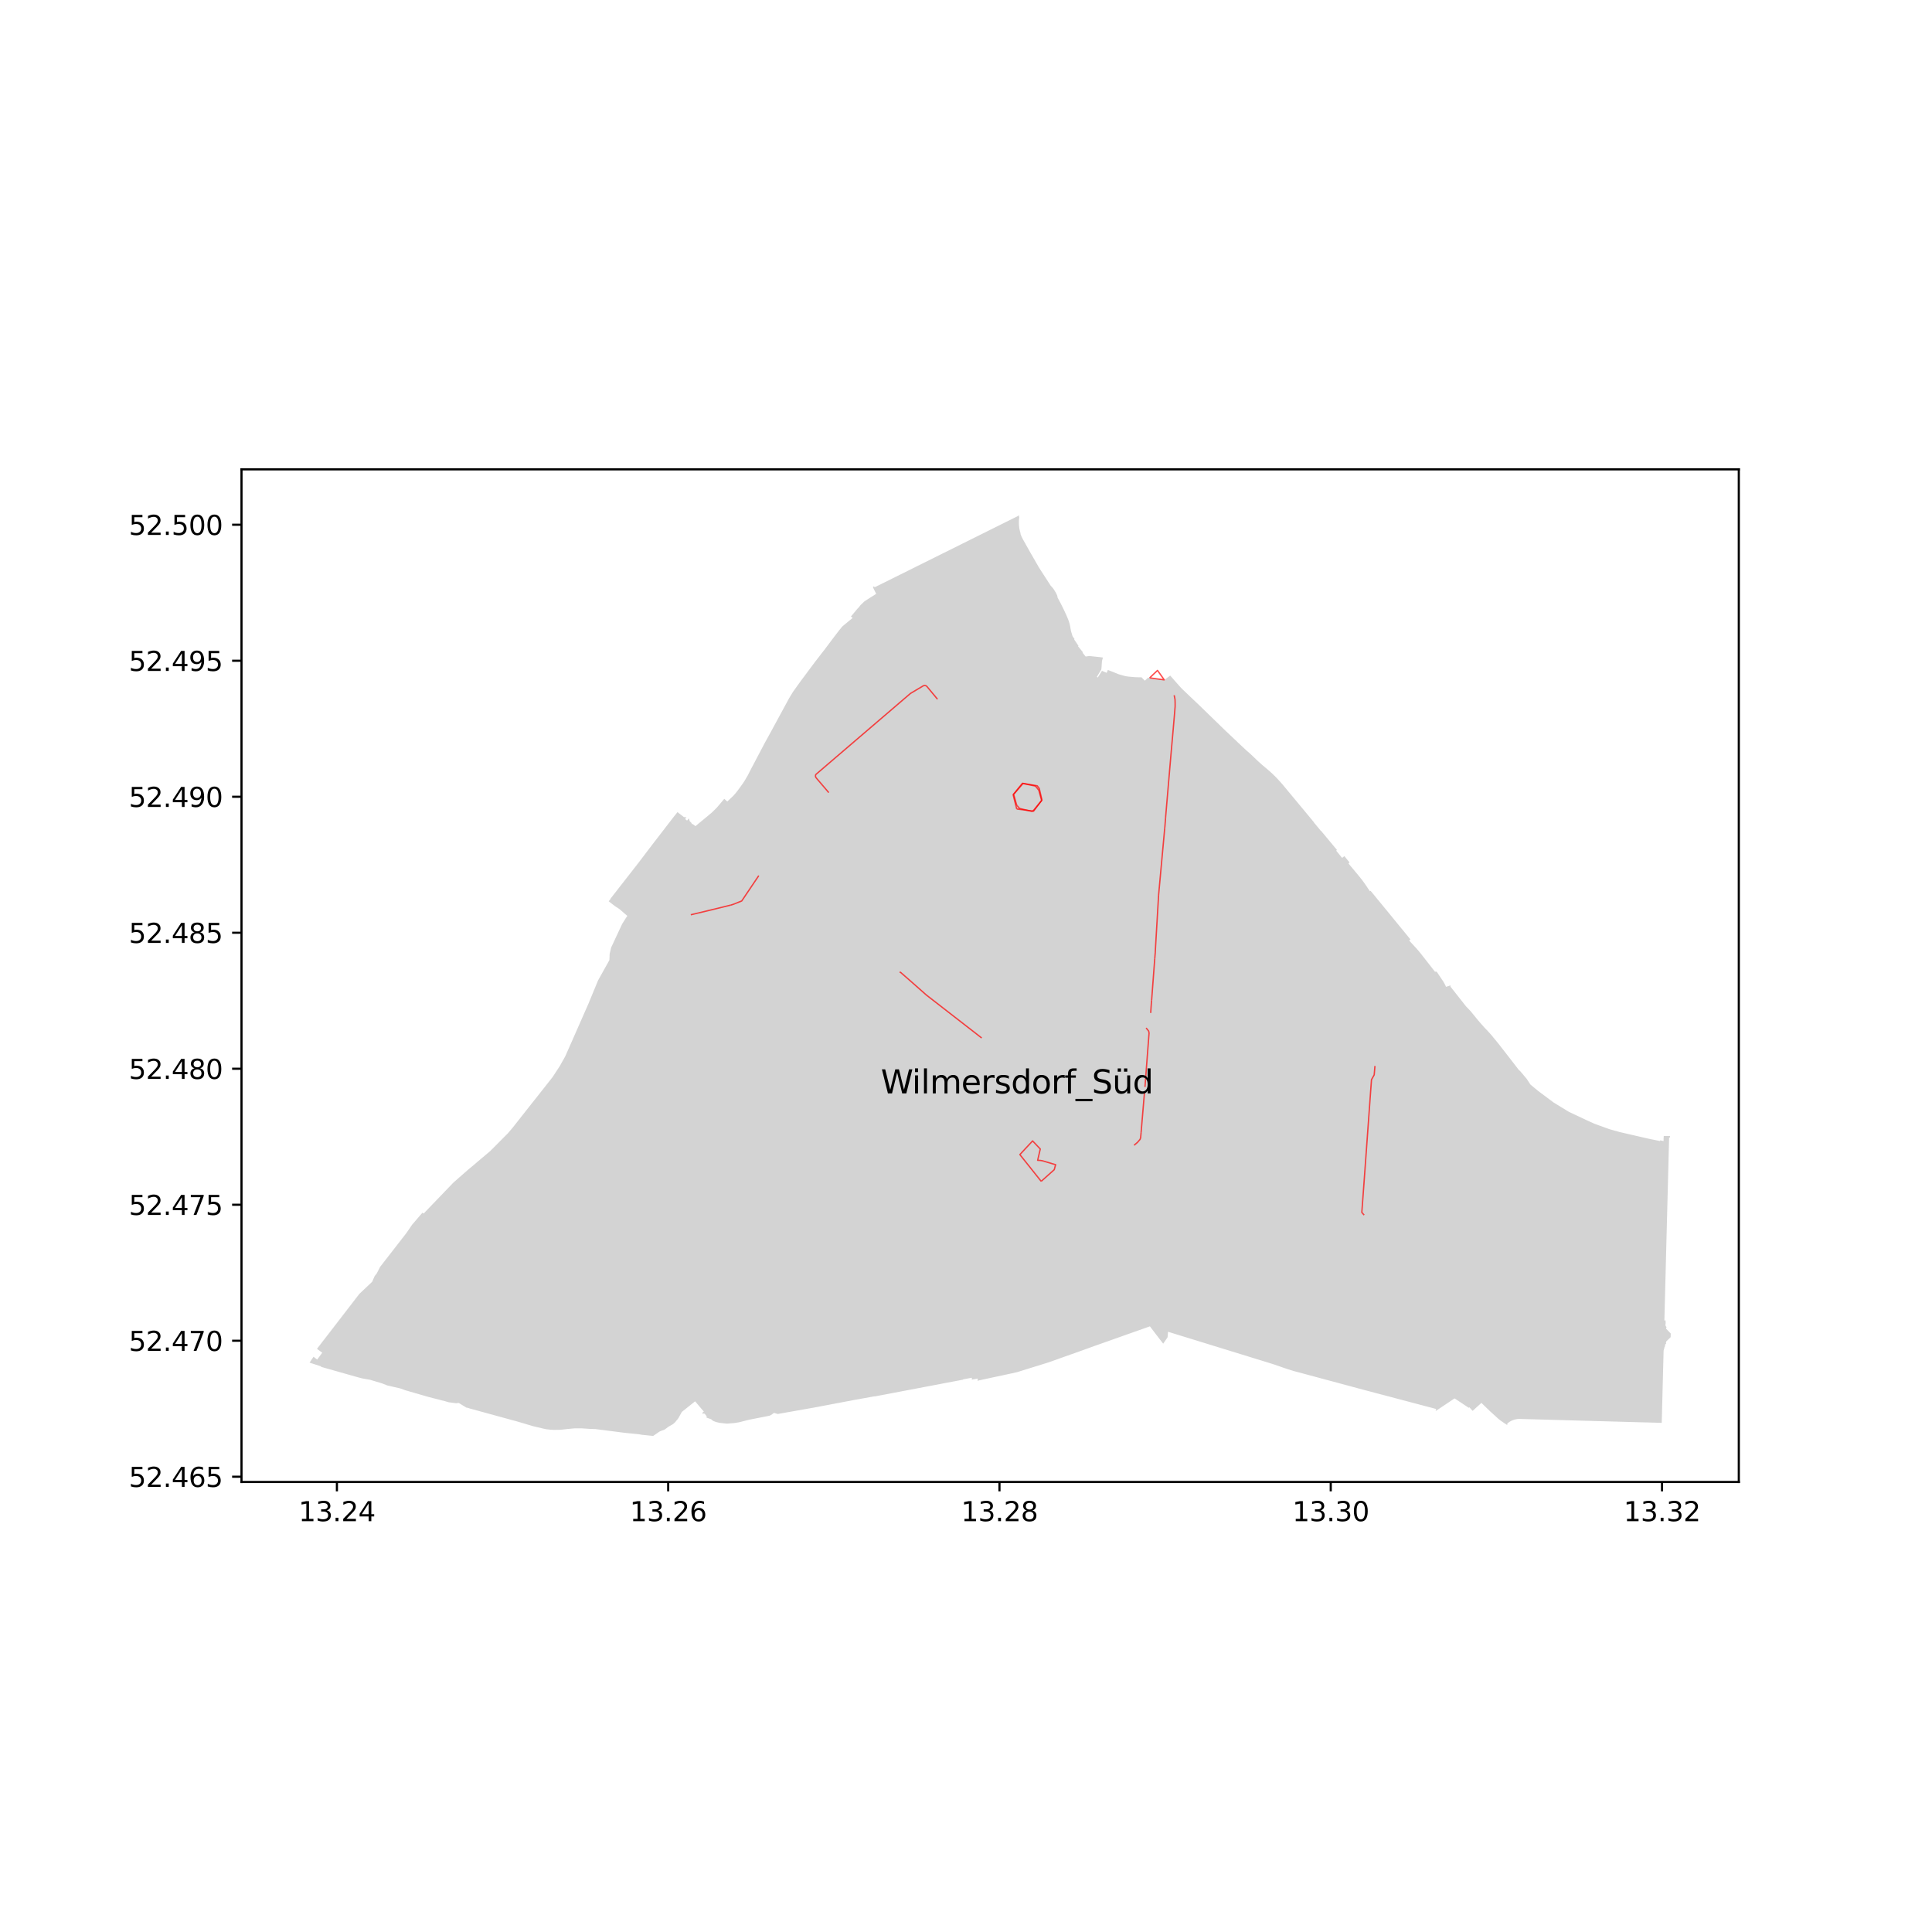<?xml version="1.0" encoding="utf-8" standalone="no"?>
<!DOCTYPE svg PUBLIC "-//W3C//DTD SVG 1.1//EN"
  "http://www.w3.org/Graphics/SVG/1.1/DTD/svg11.dtd">
<svg xmlns:xlink="http://www.w3.org/1999/xlink" width="720pt" height="720pt" viewBox="0 0 720 720" xmlns="http://www.w3.org/2000/svg" version="1.1">
 <defs>
  <style type="text/css">*{stroke-linejoin: round; stroke-linecap: butt}</style>
 </defs>
 <g id="figure_1">
  <g id="patch_1">
   <path d="M 0 720 
L 720 720 
L 720 0 
L 0 0 
z
" style="fill: #ffffff"/>
  </g>
  <g id="axes_1">
   <g id="patch_2">
    <path d="M 90 552.292 
L 648 552.292 
L 648 174.908 
L 90 174.908 
z
" style="fill: #ffffff"/>
   </g>
   <g id="PatchCollection_1">
    <path d="M 620.485 483.707 
L 620.524 482.178 
L 620.557 480.898 
L 620.609 478.91 
L 620.793 471.836 
L 620.812 471.005 
L 620.83 470.31 
L 620.854 469.399 
L 620.919 466.849 
L 620.984 464.324 
L 621.014 463.229 
L 621.105 459.683 
L 621.19 456.353 
L 621.219 455.255 
L 621.285 452.735 
L 621.324 451.218 
L 621.386 448.841 
L 621.414 447.743 
L 621.497 444.547 
L 621.826 431.89 
L 621.861 430.513 
L 621.908 428.66 
L 621.947 427.141 
L 621.995 425.287 
L 622.03 423.922 
L 622.379 423.916 
L 622.382 423.52 
L 622.382 423.376 
L 620.023 423.348 
L 620.022 423.484 
L 620.018 423.865 
L 619.988 424.073 
L 619.98 424.312 
L 619.953 425.228 
L 619.518 425.139 
L 618.907 425.015 
L 618.697 424.97 
L 618.643 425.238 
L 618.313 425.17 
L 617.841 425.073 
L 617.566 425.017 
L 617.313 424.965 
L 616.669 424.832 
L 616.525 424.803 
L 615.658 424.624 
L 615.27 424.557 
L 614.899 424.469 
L 614.386 424.365 
L 612.944 424.032 
L 611.15 423.62 
L 610.42 423.452 
L 609.049 423.137 
L 608.853 423.092 
L 608.6 423.034 
L 607.125 422.693 
L 605.699 422.364 
L 604.274 422.035 
L 603.547 421.867 
L 603.034 421.722 
L 601.631 421.326 
L 600.329 420.959 
L 600.198 420.922 
L 599.636 420.756 
L 598.848 420.472 
L 597.693 420.055 
L 597.477 419.977 
L 596.326 419.559 
L 595.13 419.123 
L 594.212 418.789 
L 593.777 418.592 
L 592.448 417.988 
L 591.895 417.737 
L 591.471 417.544 
L 591.288 417.46 
L 591.137 417.389 
L 590.627 417.149 
L 590.301 416.995 
L 590.093 416.897 
L 589.919 416.815 
L 589.42 416.58 
L 588.815 416.295 
L 588.508 416.15 
L 588.116 415.965 
L 587.932 415.879 
L 587.712 415.775 
L 587.443 415.648 
L 586.758 415.326 
L 586.53 415.218 
L 586.083 415.007 
L 585.817 414.882 
L 585.299 414.638 
L 584.654 414.334 
L 582.194 412.832 
L 581.944 412.679 
L 580.28 411.663 
L 579.024 410.896 
L 576.764 409.209 
L 573.172 406.525 
L 572.872 406.275 
L 570.356 404.184 
L 568.903 401.997 
L 567.863 400.762 
L 566.775 399.47 
L 566.678 399.354 
L 566.425 399.053 
L 566.135 398.88 
L 565.852 398.512 
L 565.568 398.144 
L 565.285 397.776 
L 563.831 395.894 
L 562.375 394.015 
L 560.914 392.139 
L 559.45 390.266 
L 558.967 389.638 
L 558.477 389.014 
L 557.982 388.396 
L 557.481 387.782 
L 556.973 387.174 
L 555.797 385.739 
L 554.428 384.214 
L 553.273 383.02 
L 552.177 381.781 
L 551.872 381.436 
L 551.753 381.302 
L 551.464 380.974 
L 550.877 380.267 
L 550.869 380.274 
L 549.068 378.072 
L 548.736 377.674 
L 548.628 377.545 
L 548.084 376.869 
L 547.151 375.879 
L 546.331 375.023 
L 546.27 374.945 
L 545.897 374.472 
L 544.504 372.706 
L 544.214 372.339 
L 542.713 370.436 
L 542.317 369.935 
L 541.795 369.273 
L 540.542 367.685 
L 540.571 367.32 
L 540.504 367.239 
L 539.077 367.711 
L 538.912 367.765 
L 538.569 367.062 
L 538.39 366.695 
L 537.805 365.685 
L 536.817 364.21 
L 535.488 362.224 
L 535.125 362.057 
L 534.796 362.162 
L 529.712 355.657 
L 528.595 354.278 
L 527.693 353.257 
L 526.762 352.255 
L 525.84 351.257 
L 525.151 350.483 
L 525.625 350.089 
L 524.755 349.028 
L 517.51 340.179 
L 511.575 332.95 
L 510.773 331.973 
L 510.518 332.144 
L 509.817 331.099 
L 508.953 329.812 
L 508.922 329.765 
L 508.925 329.762 
L 508.898 329.726 
L 508.894 329.729 
L 508.237 328.798 
L 507.42 327.704 
L 506.574 326.639 
L 506.307 326.318 
L 505.699 325.586 
L 503.488 322.934 
L 502.533 321.789 
L 502.924 321.414 
L 501.319 319.426 
L 501.091 319.143 
L 501.023 319.059 
L 500.766 319.251 
L 500.159 319.703 
L 498.304 317.439 
L 498.262 317.388 
L 498.176 317.283 
L 497.958 317.017 
L 498.256 316.76 
L 497.55 315.912 
L 497.293 315.603 
L 497.065 315.329 
L 496.931 315.169 
L 492.298 309.604 
L 492.201 309.589 
L 489.563 306.397 
L 489.563 306.309 
L 482.695 298.039 
L 479.789 294.54 
L 477.87 292.229 
L 476.77 290.997 
L 476.568 290.776 
L 476.459 290.656 
L 476.161 290.336 
L 475.763 289.911 
L 475.353 289.496 
L 474.94 289.087 
L 474.521 288.681 
L 474.101 288.279 
L 473.675 287.882 
L 473.231 287.481 
L 472.782 287.086 
L 472.338 286.708 
L 471.891 286.334 
L 471.445 285.961 
L 470.78 285.397 
L 470.338 285.018 
L 469.903 284.633 
L 469.475 284.252 
L 469.068 283.879 
L 468.789 283.625 
L 468.154 283.024 
L 467.52 282.421 
L 466.887 281.817 
L 466.256 281.212 
L 465.936 280.914 
L 465.611 280.621 
L 465.281 280.334 
L 464.945 280.052 
L 464.612 279.771 
L 464.547 279.716 
L 464.327 279.528 
L 464.34 279.517 
L 464.22 279.403 
L 464.002 279.196 
L 463.868 279.069 
L 463.641 278.852 
L 463.518 278.736 
L 463.286 278.514 
L 463.159 278.394 
L 463.146 278.405 
L 463.081 278.343 
L 462.941 278.211 
L 459.277 274.746 
L 456.827 272.429 
L 456.505 272.127 
L 456.105 271.738 
L 455.106 270.766 
L 454.779 270.448 
L 453.295 269.006 
L 450.97 266.746 
L 447.329 263.206 
L 441.648 257.805 
L 441.652 257.8 
L 440.671 256.871 
L 440.34 256.544 
L 439.726 255.885 
L 438.753 254.78 
L 436.105 251.775 
L 435.404 252.285 
L 435.351 252.323 
L 434.299 253.088 
L 433.9 253.377 
L 433.727 253.13 
L 433.697 253.148 
L 433.667 253.167 
L 433.637 253.185 
L 433.606 253.202 
L 433.574 253.219 
L 433.543 253.236 
L 433.492 253.257 
L 433.439 253.273 
L 433.384 253.284 
L 433.328 253.291 
L 433.272 253.292 
L 433.228 253.289 
L 433.188 253.286 
L 433.16 253.283 
L 433.132 253.28 
L 433.104 253.276 
L 433.077 253.272 
L 433.049 253.267 
L 428.94 252.694 
L 428.945 252.672 
L 428.396 252.634 
L 427.813 252.556 
L 426.653 253.671 
L 425.406 252.413 
L 424.76 252.403 
L 423.689 252.387 
L 423.212 252.366 
L 422.267 252.298 
L 421.327 252.221 
L 420.857 252.174 
L 420.501 252.135 
L 419.918 252.06 
L 419.452 251.977 
L 418.988 251.871 
L 418.471 251.729 
L 417.125 251.342 
L 416.676 251.188 
L 416.241 251 
L 415.178 250.576 
L 412.874 249.67 
L 412.417 250.746 
L 412.119 250.62 
L 411.841 250.502 
L 410.87 250.09 
L 410.678 249.973 
L 410.661 249.998 
L 410.591 250.113 
L 410 251.069 
L 409.952 251.147 
L 409.708 251.543 
L 409.194 252.375 
L 409.123 252.49 
L 408.761 252.253 
L 410.282 249.732 
L 410.324 249.677 
L 410.361 249.593 
L 410.395 249.507 
L 410.422 249.419 
L 410.442 249.329 
L 410.459 249.238 
L 410.473 249.148 
L 410.481 249.057 
L 410.491 248.966 
L 410.497 248.875 
L 410.503 248.784 
L 410.524 248.577 
L 410.667 246.372 
L 410.927 245.428 
L 411.032 245.047 
L 409.901 244.891 
L 409.195 244.817 
L 405.902 244.469 
L 404.595 244.667 
L 404.376 244.399 
L 403.601 243.45 
L 403.58 243.425 
L 403.591 243.417 
L 403.431 243.22 
L 403.582 243.094 
L 402.919 242.278 
L 401.923 241.05 
L 401.907 241.034 
L 401.912 241.026 
L 401.755 240.828 
L 401.925 240.691 
L 401.368 239.872 
L 400.448 238.521 
L 400.435 238.502 
L 400.442 238.497 
L 400.387 238.416 
L 400.298 238.284 
L 400.457 238.179 
L 399.705 237.083 
L 399.412 236.118 
L 399.198 235.409 
L 399.084 234.99 
L 398.889 233.813 
L 398.847 233.583 
L 398.762 233.154 
L 398.681 232.791 
L 398.59 232.43 
L 398.49 232.072 
L 398.381 231.716 
L 398.263 231.364 
L 398.137 231.014 
L 398.001 230.668 
L 397.829 230.251 
L 397.653 229.836 
L 397.473 229.422 
L 397.289 229.01 
L 397.012 228.405 
L 396.73 227.801 
L 396.444 227.2 
L 396.156 226.602 
L 395.862 226.006 
L 395.565 225.412 
L 395.473 225.231 
L 395.38 225.05 
L 395.286 224.87 
L 395.205 224.715 
L 395.124 224.559 
L 395.043 224.404 
L 394.867 224.07 
L 394.688 223.735 
L 394.509 223.402 
L 394.472 223.333 
L 394.434 223.264 
L 394.397 223.195 
L 394.389 223.181 
L 394.382 223.167 
L 394.374 223.153 
L 394.292 223.001 
L 394.209 222.85 
L 394.126 222.698 
L 394.08 222.346 
L 394.045 222.083 
L 393.551 220.984 
L 392.638 219.52 
L 392.511 219.344 
L 392.379 219.173 
L 392.24 219.008 
L 392.096 218.847 
L 392.076 218.826 
L 392.057 218.806 
L 392.037 218.785 
L 391.989 218.73 
L 391.94 218.677 
L 391.891 218.623 
L 391.516 218.207 
L 390.933 217.284 
L 389.4 214.92 
L 387.813 212.473 
L 387.376 211.777 
L 386.945 211.076 
L 386.854 210.917 
L 384.902 207.508 
L 384.619 207.014 
L 384.329 206.509 
L 384.317 206.517 
L 384.229 206.36 
L 381.258 201.07 
L 381.133 200.843 
L 381.013 200.612 
L 380.898 200.379 
L 380.787 200.144 
L 380.675 199.897 
L 380.569 199.648 
L 380.468 199.396 
L 380.372 199.142 
L 380.282 198.886 
L 380.361 198.867 
L 380.132 198.073 
L 380.058 197.769 
L 380.003 197.518 
L 379.946 197.238 
L 379.896 196.969 
L 379.848 196.658 
L 379.821 196.455 
L 379.782 196.131 
L 379.759 195.896 
L 379.73 195.498 
L 379.718 195.231 
L 379.706 194.632 
L 379.714 194.241 
L 379.734 193.85 
L 379.747 193.717 
L 379.77 193.402 
L 379.796 193.165 
L 379.831 192.888 
L 379.859 192.683 
L 379.74 192.669 
L 379.776 192.466 
L 379.815 192.264 
L 379.858 192.062 
L 378.15 192.914 
L 376.753 193.609 
L 375.953 194.008 
L 375.809 194.079 
L 375.676 194.145 
L 374.486 194.736 
L 372.785 195.582 
L 372.744 195.602 
L 371.749 196.096 
L 371.582 196.179 
L 365.98 198.965 
L 341.245 211.265 
L 338.565 212.605 
L 335.655 214.047 
L 332.533 215.601 
L 329.455 217.133 
L 329.377 217.171 
L 326.125 218.775 
L 325.926 218.875 
L 325.734 218.488 
L 325.297 218.807 
L 325.584 219.395 
L 326.055 220.357 
L 326.53 221.31 
L 322.33 223.985 
L 321.958 224.286 
L 321.375 224.855 
L 320.701 225.492 
L 320.063 226.331 
L 319.637 226.74 
L 317.114 229.764 
L 317.755 230.27 
L 313.904 233.465 
L 312.814 234.791 
L 310.951 237.21 
L 307.469 241.851 
L 303.726 246.683 
L 301.018 250.315 
L 298.26 254.014 
L 295.529 257.821 
L 294.1 260.174 
L 290.431 266.932 
L 287.233 272.831 
L 285.005 276.873 
L 281.199 284.094 
L 279.704 286.929 
L 278.669 288.967 
L 277.504 290.958 
L 276.904 291.872 
L 276.303 292.71 
L 274.842 294.719 
L 274.254 295.459 
L 273.371 296.489 
L 271.039 298.707 
L 269.918 297.692 
L 268.218 299.709 
L 267.139 300.983 
L 265.26 302.834 
L 262.727 304.942 
L 259.931 307.247 
L 259.17 307.88 
L 258.125 307.087 
L 258.025 307.196 
L 257.697 306.811 
L 257.757 306.75 
L 257.039 306.042 
L 256.701 304.973 
L 256.047 305.809 
L 255.328 305.236 
L 255.812 304.604 
L 254.85 304.487 
L 254.024 303.848 
L 253.885 303.74 
L 253.039 303.085 
L 252.481 302.649 
L 251.833 303.461 
L 251.026 304.471 
L 242.587 315.42 
L 237.772 321.761 
L 232.08 329.052 
L 227.687 334.68 
L 227.593 334.8 
L 227.552 334.98 
L 226.848 335.888 
L 227.405 336.32 
L 228.321 337.03 
L 229.224 337.729 
L 229.511 337.908 
L 230.523 338.565 
L 231.082 338.988 
L 232.029 339.806 
L 233.502 341.077 
L 233.793 341.328 
L 233.373 341.923 
L 232.903 342.675 
L 231.867 344.31 
L 227.734 353.17 
L 227.199 355.513 
L 227.169 356.266 
L 227.108 357.795 
L 225.289 361.051 
L 222.885 365.355 
L 220.889 370.184 
L 219.263 374.123 
L 216.932 379.413 
L 216.287 380.878 
L 213.608 386.965 
L 212.901 388.566 
L 210.713 393.523 
L 210.662 393.638 
L 208.654 397.227 
L 205.89 401.456 
L 205.584 401.844 
L 201.882 406.535 
L 196.202 413.721 
L 191.027 420.287 
L 189.308 422.307 
L 183.378 428.28 
L 183.149 428.481 
L 182.771 428.892 
L 180.851 430.514 
L 178.206 432.743 
L 176.995 433.784 
L 175.771 434.818 
L 174.633 435.744 
L 170.642 439.244 
L 169.006 440.678 
L 158.078 452.045 
L 157.869 452.262 
L 157.442 451.929 
L 156.693 452.781 
L 153.571 456.428 
L 151.439 459.541 
L 150.361 460.927 
L 149.04 462.627 
L 146.641 465.713 
L 142.539 470.993 
L 141.655 472.129 
L 140.46 474.478 
L 139.61 475.585 
L 138.691 477.683 
L 137.053 479.234 
L 136.443 479.81 
L 133.912 482.201 
L 129.1 488.449 
L 128.328 489.451 
L 127.914 489.987 
L 124.706 494.147 
L 122.769 496.66 
L 121.95 497.719 
L 120.2 499.983 
L 119.62 500.735 
L 118.125 502.672 
L 118.398 502.873 
L 118.803 503.171 
L 120.095 504.123 
L 118.19 506.675 
L 116.846 505.618 
L 116.019 506.844 
L 115.834 507.119 
L 115.364 507.817 
L 119.67 509.207 
L 119.622 509.376 
L 124.726 510.816 
L 133.403 513.281 
L 135.251 513.753 
L 137.955 514.217 
L 142.237 515.498 
L 144.336 516.317 
L 149.14 517.414 
L 150.957 518.077 
L 159.666 520.597 
L 165.833 522.179 
L 167.23 522.583 
L 170.009 522.955 
L 170.939 522.824 
L 172.397 523.714 
L 173.502 524.389 
L 173.797 524.57 
L 173.964 524.597 
L 174.411 524.669 
L 174.836 524.838 
L 181.125 526.563 
L 189.896 528.967 
L 192.609 529.701 
L 198.619 531.484 
L 202.333 532.367 
L 203.527 532.626 
L 205.119 532.804 
L 206.477 532.879 
L 208.849 532.837 
L 211.499 532.551 
L 214.006 532.311 
L 216.825 532.3 
L 219.98 532.515 
L 221.907 532.578 
L 222.704 532.679 
L 231.694 533.828 
L 232.134 533.881 
L 232.918 533.973 
L 233.654 534.06 
L 238.083 534.494 
L 239.148 534.695 
L 241.877 534.979 
L 242.728 535.063 
L 243.416 535.138 
L 245.783 533.505 
L 246.629 533.146 
L 247.641 532.787 
L 249.167 531.672 
L 250.757 530.766 
L 251.622 530.002 
L 252.127 529.356 
L 252.656 528.746 
L 253.09 528.017 
L 253.863 526.613 
L 253.992 526.372 
L 254.053 526.273 
L 254.296 526.022 
L 258.93 522.321 
L 259.049 522.227 
L 259.668 522.953 
L 261.477 525.105 
L 262.251 525.985 
L 262.308 526.049 
L 261.678 526.546 
L 261.769 526.661 
L 261.931 526.867 
L 261.958 526.9 
L 262.102 526.791 
L 262.608 526.86 
L 263.358 527.796 
L 263.305 528.304 
L 265.041 528.922 
L 265.532 529.368 
L 265.946 529.6 
L 266.899 529.961 
L 268.23 530.265 
L 270.915 530.551 
L 273.713 530.324 
L 275.416 530.048 
L 279.022 529.126 
L 286.772 527.601 
L 287.367 527.327 
L 288.451 526.536 
L 289.833 526.952 
L 303.423 524.55 
L 305.944 524.077 
L 317.863 521.815 
L 325.943 520.356 
L 325.936 520.416 
L 329.208 519.8 
L 331.559 519.358 
L 332.194 519.228 
L 332.664 519.139 
L 335.647 518.574 
L 337.878 518.15 
L 341.137 517.531 
L 342.612 517.252 
L 344.678 516.859 
L 348.519 516.131 
L 350.749 515.707 
L 351.858 515.493 
L 355.085 514.885 
L 358.909 514.159 
L 358.91 514.051 
L 362.187 513.444 
L 362.173 514.143 
L 364.367 513.744 
L 364.343 514.741 
L 364.604 514.482 
L 366.59 514.055 
L 369.255 513.483 
L 370.888 513.132 
L 373.335 512.607 
L 373.713 512.526 
L 377.109 511.797 
L 379.214 511.319 
L 380.122 511.023 
L 381.387 510.628 
L 382.588 510.255 
L 384.089 509.789 
L 385.825 509.251 
L 390.478 507.808 
L 391.423 507.485 
L 391.792 507.359 
L 394.135 506.52 
L 396.016 505.847 
L 399.618 504.571 
L 402.323 503.608 
L 403.15 503.315 
L 407.921 501.586 
L 409.139 501.162 
L 411.027 500.494 
L 413.616 499.577 
L 416.394 498.592 
L 418.216 497.946 
L 419.44 497.512 
L 421.068 496.936 
L 424.603 495.687 
L 427.221 494.76 
L 428.539 494.293 
L 430.744 497.198 
L 432.103 498.954 
L 433.49 500.747 
L 434.281 499.597 
L 435.128 498.367 
L 435.287 496.31 
L 441.339 498.172 
L 442.842 498.635 
L 444.404 499.116 
L 446.062 499.626 
L 447.714 500.135 
L 449.875 500.803 
L 451.702 501.366 
L 462.205 504.601 
L 465.118 505.498 
L 467.121 506.116 
L 468.511 506.543 
L 471.393 507.431 
L 473.048 507.94 
L 474.74 508.471 
L 476.415 509.042 
L 478.158 509.666 
L 479.911 510.251 
L 481.749 510.817 
L 482.399 511.017 
L 483.017 511.178 
L 483.632 511.338 
L 508.491 518.024 
L 515.724 519.931 
L 516.458 520.126 
L 517.128 520.303 
L 534.175 524.811 
L 535.229 525.09 
L 535.02 525.866 
L 536.841 524.646 
L 540.467 522.218 
L 542.081 521.136 
L 542.531 521.435 
L 544.301 522.611 
L 545.364 523.318 
L 547.368 524.65 
L 547.577 524.441 
L 548.193 525.118 
L 548.807 525.788 
L 549.64 525.033 
L 551.167 523.651 
L 552.09 522.815 
L 552.43 523.156 
L 555.245 525.885 
L 557.296 527.751 
L 557.531 527.964 
L 558.327 528.686 
L 558.468 528.81 
L 558.612 528.93 
L 558.76 529.045 
L 558.895 529.147 
L 559.031 529.249 
L 559.166 529.35 
L 559.301 529.449 
L 559.437 529.547 
L 559.573 529.645 
L 559.989 529.939 
L 560.41 530.227 
L 560.835 530.509 
L 561.264 530.785 
L 561.696 531.055 
L 561.74 530.501 
L 561.864 530.394 
L 561.99 530.289 
L 562.119 530.187 
L 562.274 530.073 
L 562.432 529.964 
L 562.592 529.859 
L 562.756 529.758 
L 562.974 529.634 
L 563.196 529.518 
L 563.422 529.411 
L 563.652 529.311 
L 563.885 529.22 
L 564.122 529.138 
L 564.361 529.064 
L 564.603 528.999 
L 564.847 528.943 
L 565.093 528.895 
L 565.253 528.87 
L 565.413 528.848 
L 565.574 528.83 
L 565.793 528.812 
L 566.012 528.8 
L 566.231 528.795 
L 566.45 528.797 
L 567.618 528.83 
L 576.736 529.082 
L 578.072 529.122 
L 582.024 529.229 
L 594.468 529.575 
L 596.651 529.635 
L 600.334 529.737 
L 602.281 529.791 
L 610.043 530.007 
L 611.528 530.048 
L 613.845 530.102 
L 616.451 530.175 
L 618.386 530.228 
L 619.28 530.259 
L 619.327 528.454 
L 619.372 526.724 
L 619.446 523.87 
L 619.516 521.137 
L 619.565 519.226 
L 619.615 517.313 
L 619.666 515.353 
L 619.745 512.258 
L 619.773 511.165 
L 619.854 508.064 
L 619.903 506.15 
L 619.966 503.714 
L 619.971 503.542 
L 619.979 503.408 
L 619.994 503.275 
L 620.016 503.143 
L 620.046 503.012 
L 620.082 502.884 
L 620.126 502.758 
L 620.177 502.634 
L 620.234 502.513 
L 620.249 502.075 
L 620.416 502.076 
L 620.427 501.664 
L 620.516 501.667 
L 620.531 501.084 
L 620.963 500.667 
L 620.908 500.609 
L 620.95 500.568 
L 620.785 500.393 
L 621.002 500.185 
L 620.972 500.155 
L 620.95 500.127 
L 620.934 500.095 
L 620.924 500.061 
L 620.922 500.025 
L 620.926 499.99 
L 620.937 499.956 
L 620.954 499.925 
L 620.977 499.898 
L 621.327 499.561 
L 622.603 498.329 
L 622.636 496.962 
L 621.405 495.672 
L 621.065 495.317 
L 620.96 495.183 
L 620.89 495.015 
L 620.883 494.976 
L 620.919 494.799 
L 620.937 494.765 
L 621.078 494.629 
L 621.121 494.588 
L 620.714 494.163 
L 620.726 493.702 
L 620.653 493.7 
L 620.663 493.333 
L 620.736 493.335 
L 620.749 492.806 
L 620.677 492.805 
L 620.686 492.438 
L 620.759 492.44 
L 620.77 492.114 
L 620.268 492.1 
L 620.332 489.597 
L 620.392 487.285 
L 620.439 485.485 
L 620.485 483.707 
" clip-path="url(#p1c0d067001)" style="fill: #d3d3d3"/>
   </g>
   <g id="matplotlib.axis_1">
    <g id="xtick_1">
     <g id="line2d_1">
      <defs>
       <path id="m3bb6945cd9" d="M 0 0 
L 0 3.5 
" style="stroke: #000000; stroke-width: 0.8"/>
      </defs>
      <g>
       <use xlink:href="#m3bb6945cd9" x="125.558" y="552.292" style="stroke: #000000; stroke-width: 0.8"/>
      </g>
     </g>
     <g id="text_1">
      <!-- 13.24 -->
      <g transform="translate(111.244 566.891) scale(0.1 -0.1)">
       <defs>
        <path id="DejaVuSans-31" d="M 794 531 
L 1825 531 
L 1825 4091 
L 703 3866 
L 703 4441 
L 1819 4666 
L 2450 4666 
L 2450 531 
L 3481 531 
L 3481 0 
L 794 0 
L 794 531 
z
" transform="scale(0.016)"/>
        <path id="DejaVuSans-33" d="M 2597 2516 
Q 3050 2419 3304 2112 
Q 3559 1806 3559 1356 
Q 3559 666 3084 287 
Q 2609 -91 1734 -91 
Q 1441 -91 1130 -33 
Q 819 25 488 141 
L 488 750 
Q 750 597 1062 519 
Q 1375 441 1716 441 
Q 2309 441 2620 675 
Q 2931 909 2931 1356 
Q 2931 1769 2642 2001 
Q 2353 2234 1838 2234 
L 1294 2234 
L 1294 2753 
L 1863 2753 
Q 2328 2753 2575 2939 
Q 2822 3125 2822 3475 
Q 2822 3834 2567 4026 
Q 2313 4219 1838 4219 
Q 1578 4219 1281 4162 
Q 984 4106 628 3988 
L 628 4550 
Q 988 4650 1302 4700 
Q 1616 4750 1894 4750 
Q 2613 4750 3031 4423 
Q 3450 4097 3450 3541 
Q 3450 3153 3228 2886 
Q 3006 2619 2597 2516 
z
" transform="scale(0.016)"/>
        <path id="DejaVuSans-2e" d="M 684 794 
L 1344 794 
L 1344 0 
L 684 0 
L 684 794 
z
" transform="scale(0.016)"/>
        <path id="DejaVuSans-32" d="M 1228 531 
L 3431 531 
L 3431 0 
L 469 0 
L 469 531 
Q 828 903 1448 1529 
Q 2069 2156 2228 2338 
Q 2531 2678 2651 2914 
Q 2772 3150 2772 3378 
Q 2772 3750 2511 3984 
Q 2250 4219 1831 4219 
Q 1534 4219 1204 4116 
Q 875 4013 500 3803 
L 500 4441 
Q 881 4594 1212 4672 
Q 1544 4750 1819 4750 
Q 2544 4750 2975 4387 
Q 3406 4025 3406 3419 
Q 3406 3131 3298 2873 
Q 3191 2616 2906 2266 
Q 2828 2175 2409 1742 
Q 1991 1309 1228 531 
z
" transform="scale(0.016)"/>
        <path id="DejaVuSans-34" d="M 2419 4116 
L 825 1625 
L 2419 1625 
L 2419 4116 
z
M 2253 4666 
L 3047 4666 
L 3047 1625 
L 3713 1625 
L 3713 1100 
L 3047 1100 
L 3047 0 
L 2419 0 
L 2419 1100 
L 313 1100 
L 313 1709 
L 2253 4666 
z
" transform="scale(0.016)"/>
       </defs>
       <use xlink:href="#DejaVuSans-31"/>
       <use xlink:href="#DejaVuSans-33" x="63.623"/>
       <use xlink:href="#DejaVuSans-2e" x="127.246"/>
       <use xlink:href="#DejaVuSans-32" x="159.033"/>
       <use xlink:href="#DejaVuSans-34" x="222.656"/>
      </g>
     </g>
    </g>
    <g id="xtick_2">
     <g id="line2d_2">
      <g>
       <use xlink:href="#m3bb6945cd9" x="249.015" y="552.292" style="stroke: #000000; stroke-width: 0.8"/>
      </g>
     </g>
     <g id="text_2">
      <!-- 13.26 -->
      <g transform="translate(234.701 566.891) scale(0.1 -0.1)">
       <defs>
        <path id="DejaVuSans-36" d="M 2113 2584 
Q 1688 2584 1439 2293 
Q 1191 2003 1191 1497 
Q 1191 994 1439 701 
Q 1688 409 2113 409 
Q 2538 409 2786 701 
Q 3034 994 3034 1497 
Q 3034 2003 2786 2293 
Q 2538 2584 2113 2584 
z
M 3366 4563 
L 3366 3988 
Q 3128 4100 2886 4159 
Q 2644 4219 2406 4219 
Q 1781 4219 1451 3797 
Q 1122 3375 1075 2522 
Q 1259 2794 1537 2939 
Q 1816 3084 2150 3084 
Q 2853 3084 3261 2657 
Q 3669 2231 3669 1497 
Q 3669 778 3244 343 
Q 2819 -91 2113 -91 
Q 1303 -91 875 529 
Q 447 1150 447 2328 
Q 447 3434 972 4092 
Q 1497 4750 2381 4750 
Q 2619 4750 2861 4703 
Q 3103 4656 3366 4563 
z
" transform="scale(0.016)"/>
       </defs>
       <use xlink:href="#DejaVuSans-31"/>
       <use xlink:href="#DejaVuSans-33" x="63.623"/>
       <use xlink:href="#DejaVuSans-2e" x="127.246"/>
       <use xlink:href="#DejaVuSans-32" x="159.033"/>
       <use xlink:href="#DejaVuSans-36" x="222.656"/>
      </g>
     </g>
    </g>
    <g id="xtick_3">
     <g id="line2d_3">
      <g>
       <use xlink:href="#m3bb6945cd9" x="372.472" y="552.292" style="stroke: #000000; stroke-width: 0.8"/>
      </g>
     </g>
     <g id="text_3">
      <!-- 13.28 -->
      <g transform="translate(358.158 566.891) scale(0.1 -0.1)">
       <defs>
        <path id="DejaVuSans-38" d="M 2034 2216 
Q 1584 2216 1326 1975 
Q 1069 1734 1069 1313 
Q 1069 891 1326 650 
Q 1584 409 2034 409 
Q 2484 409 2743 651 
Q 3003 894 3003 1313 
Q 3003 1734 2745 1975 
Q 2488 2216 2034 2216 
z
M 1403 2484 
Q 997 2584 770 2862 
Q 544 3141 544 3541 
Q 544 4100 942 4425 
Q 1341 4750 2034 4750 
Q 2731 4750 3128 4425 
Q 3525 4100 3525 3541 
Q 3525 3141 3298 2862 
Q 3072 2584 2669 2484 
Q 3125 2378 3379 2068 
Q 3634 1759 3634 1313 
Q 3634 634 3220 271 
Q 2806 -91 2034 -91 
Q 1263 -91 848 271 
Q 434 634 434 1313 
Q 434 1759 690 2068 
Q 947 2378 1403 2484 
z
M 1172 3481 
Q 1172 3119 1398 2916 
Q 1625 2713 2034 2713 
Q 2441 2713 2670 2916 
Q 2900 3119 2900 3481 
Q 2900 3844 2670 4047 
Q 2441 4250 2034 4250 
Q 1625 4250 1398 4047 
Q 1172 3844 1172 3481 
z
" transform="scale(0.016)"/>
       </defs>
       <use xlink:href="#DejaVuSans-31"/>
       <use xlink:href="#DejaVuSans-33" x="63.623"/>
       <use xlink:href="#DejaVuSans-2e" x="127.246"/>
       <use xlink:href="#DejaVuSans-32" x="159.033"/>
       <use xlink:href="#DejaVuSans-38" x="222.656"/>
      </g>
     </g>
    </g>
    <g id="xtick_4">
     <g id="line2d_4">
      <g>
       <use xlink:href="#m3bb6945cd9" x="495.929" y="552.292" style="stroke: #000000; stroke-width: 0.8"/>
      </g>
     </g>
     <g id="text_4">
      <!-- 13.30 -->
      <g transform="translate(481.615 566.891) scale(0.1 -0.1)">
       <defs>
        <path id="DejaVuSans-30" d="M 2034 4250 
Q 1547 4250 1301 3770 
Q 1056 3291 1056 2328 
Q 1056 1369 1301 889 
Q 1547 409 2034 409 
Q 2525 409 2770 889 
Q 3016 1369 3016 2328 
Q 3016 3291 2770 3770 
Q 2525 4250 2034 4250 
z
M 2034 4750 
Q 2819 4750 3233 4129 
Q 3647 3509 3647 2328 
Q 3647 1150 3233 529 
Q 2819 -91 2034 -91 
Q 1250 -91 836 529 
Q 422 1150 422 2328 
Q 422 3509 836 4129 
Q 1250 4750 2034 4750 
z
" transform="scale(0.016)"/>
       </defs>
       <use xlink:href="#DejaVuSans-31"/>
       <use xlink:href="#DejaVuSans-33" x="63.623"/>
       <use xlink:href="#DejaVuSans-2e" x="127.246"/>
       <use xlink:href="#DejaVuSans-33" x="159.033"/>
       <use xlink:href="#DejaVuSans-30" x="222.656"/>
      </g>
     </g>
    </g>
    <g id="xtick_5">
     <g id="line2d_5">
      <g>
       <use xlink:href="#m3bb6945cd9" x="619.386" y="552.292" style="stroke: #000000; stroke-width: 0.8"/>
      </g>
     </g>
     <g id="text_5">
      <!-- 13.32 -->
      <g transform="translate(605.072 566.891) scale(0.1 -0.1)">
       <use xlink:href="#DejaVuSans-31"/>
       <use xlink:href="#DejaVuSans-33" x="63.623"/>
       <use xlink:href="#DejaVuSans-2e" x="127.246"/>
       <use xlink:href="#DejaVuSans-33" x="159.033"/>
       <use xlink:href="#DejaVuSans-32" x="222.656"/>
      </g>
     </g>
    </g>
   </g>
   <g id="matplotlib.axis_2">
    <g id="ytick_1">
     <g id="line2d_6">
      <defs>
       <path id="m634cf76ae4" d="M 0 0 
L -3.5 0 
" style="stroke: #000000; stroke-width: 0.8"/>
      </defs>
      <g>
       <use xlink:href="#m634cf76ae4" x="90" y="550.334" style="stroke: #000000; stroke-width: 0.8"/>
      </g>
     </g>
     <g id="text_6">
      <!-- 52.465 -->
      <g transform="translate(48.009 554.133) scale(0.1 -0.1)">
       <defs>
        <path id="DejaVuSans-35" d="M 691 4666 
L 3169 4666 
L 3169 4134 
L 1269 4134 
L 1269 2991 
Q 1406 3038 1543 3061 
Q 1681 3084 1819 3084 
Q 2600 3084 3056 2656 
Q 3513 2228 3513 1497 
Q 3513 744 3044 326 
Q 2575 -91 1722 -91 
Q 1428 -91 1123 -41 
Q 819 9 494 109 
L 494 744 
Q 775 591 1075 516 
Q 1375 441 1709 441 
Q 2250 441 2565 725 
Q 2881 1009 2881 1497 
Q 2881 1984 2565 2268 
Q 2250 2553 1709 2553 
Q 1456 2553 1204 2497 
Q 953 2441 691 2322 
L 691 4666 
z
" transform="scale(0.016)"/>
       </defs>
       <use xlink:href="#DejaVuSans-35"/>
       <use xlink:href="#DejaVuSans-32" x="63.623"/>
       <use xlink:href="#DejaVuSans-2e" x="127.246"/>
       <use xlink:href="#DejaVuSans-34" x="159.033"/>
       <use xlink:href="#DejaVuSans-36" x="222.656"/>
       <use xlink:href="#DejaVuSans-35" x="286.279"/>
      </g>
     </g>
    </g>
    <g id="ytick_2">
     <g id="line2d_7">
      <g>
       <use xlink:href="#m634cf76ae4" x="90" y="499.652" style="stroke: #000000; stroke-width: 0.8"/>
      </g>
     </g>
     <g id="text_7">
      <!-- 52.470 -->
      <g transform="translate(48.009 503.451) scale(0.1 -0.1)">
       <defs>
        <path id="DejaVuSans-37" d="M 525 4666 
L 3525 4666 
L 3525 4397 
L 1831 0 
L 1172 0 
L 2766 4134 
L 525 4134 
L 525 4666 
z
" transform="scale(0.016)"/>
       </defs>
       <use xlink:href="#DejaVuSans-35"/>
       <use xlink:href="#DejaVuSans-32" x="63.623"/>
       <use xlink:href="#DejaVuSans-2e" x="127.246"/>
       <use xlink:href="#DejaVuSans-34" x="159.033"/>
       <use xlink:href="#DejaVuSans-37" x="222.656"/>
       <use xlink:href="#DejaVuSans-30" x="286.279"/>
      </g>
     </g>
    </g>
    <g id="ytick_3">
     <g id="line2d_8">
      <g>
       <use xlink:href="#m634cf76ae4" x="90" y="448.969" style="stroke: #000000; stroke-width: 0.8"/>
      </g>
     </g>
     <g id="text_8">
      <!-- 52.475 -->
      <g transform="translate(48.009 452.768) scale(0.1 -0.1)">
       <use xlink:href="#DejaVuSans-35"/>
       <use xlink:href="#DejaVuSans-32" x="63.623"/>
       <use xlink:href="#DejaVuSans-2e" x="127.246"/>
       <use xlink:href="#DejaVuSans-34" x="159.033"/>
       <use xlink:href="#DejaVuSans-37" x="222.656"/>
       <use xlink:href="#DejaVuSans-35" x="286.279"/>
      </g>
     </g>
    </g>
    <g id="ytick_4">
     <g id="line2d_9">
      <g>
       <use xlink:href="#m634cf76ae4" x="90" y="398.287" style="stroke: #000000; stroke-width: 0.8"/>
      </g>
     </g>
     <g id="text_9">
      <!-- 52.480 -->
      <g transform="translate(48.009 402.086) scale(0.1 -0.1)">
       <use xlink:href="#DejaVuSans-35"/>
       <use xlink:href="#DejaVuSans-32" x="63.623"/>
       <use xlink:href="#DejaVuSans-2e" x="127.246"/>
       <use xlink:href="#DejaVuSans-34" x="159.033"/>
       <use xlink:href="#DejaVuSans-38" x="222.656"/>
       <use xlink:href="#DejaVuSans-30" x="286.279"/>
      </g>
     </g>
    </g>
    <g id="ytick_5">
     <g id="line2d_10">
      <g>
       <use xlink:href="#m634cf76ae4" x="90" y="347.605" style="stroke: #000000; stroke-width: 0.8"/>
      </g>
     </g>
     <g id="text_10">
      <!-- 52.485 -->
      <g transform="translate(48.009 351.404) scale(0.1 -0.1)">
       <use xlink:href="#DejaVuSans-35"/>
       <use xlink:href="#DejaVuSans-32" x="63.623"/>
       <use xlink:href="#DejaVuSans-2e" x="127.246"/>
       <use xlink:href="#DejaVuSans-34" x="159.033"/>
       <use xlink:href="#DejaVuSans-38" x="222.656"/>
       <use xlink:href="#DejaVuSans-35" x="286.279"/>
      </g>
     </g>
    </g>
    <g id="ytick_6">
     <g id="line2d_11">
      <g>
       <use xlink:href="#m634cf76ae4" x="90" y="296.922" style="stroke: #000000; stroke-width: 0.8"/>
      </g>
     </g>
     <g id="text_11">
      <!-- 52.490 -->
      <g transform="translate(48.009 300.721) scale(0.1 -0.1)">
       <defs>
        <path id="DejaVuSans-39" d="M 703 97 
L 703 672 
Q 941 559 1184 500 
Q 1428 441 1663 441 
Q 2288 441 2617 861 
Q 2947 1281 2994 2138 
Q 2813 1869 2534 1725 
Q 2256 1581 1919 1581 
Q 1219 1581 811 2004 
Q 403 2428 403 3163 
Q 403 3881 828 4315 
Q 1253 4750 1959 4750 
Q 2769 4750 3195 4129 
Q 3622 3509 3622 2328 
Q 3622 1225 3098 567 
Q 2575 -91 1691 -91 
Q 1453 -91 1209 -44 
Q 966 3 703 97 
z
M 1959 2075 
Q 2384 2075 2632 2365 
Q 2881 2656 2881 3163 
Q 2881 3666 2632 3958 
Q 2384 4250 1959 4250 
Q 1534 4250 1286 3958 
Q 1038 3666 1038 3163 
Q 1038 2656 1286 2365 
Q 1534 2075 1959 2075 
z
" transform="scale(0.016)"/>
       </defs>
       <use xlink:href="#DejaVuSans-35"/>
       <use xlink:href="#DejaVuSans-32" x="63.623"/>
       <use xlink:href="#DejaVuSans-2e" x="127.246"/>
       <use xlink:href="#DejaVuSans-34" x="159.033"/>
       <use xlink:href="#DejaVuSans-39" x="222.656"/>
       <use xlink:href="#DejaVuSans-30" x="286.279"/>
      </g>
     </g>
    </g>
    <g id="ytick_7">
     <g id="line2d_12">
      <g>
       <use xlink:href="#m634cf76ae4" x="90" y="246.24" style="stroke: #000000; stroke-width: 0.8"/>
      </g>
     </g>
     <g id="text_12">
      <!-- 52.495 -->
      <g transform="translate(48.009 250.039) scale(0.1 -0.1)">
       <use xlink:href="#DejaVuSans-35"/>
       <use xlink:href="#DejaVuSans-32" x="63.623"/>
       <use xlink:href="#DejaVuSans-2e" x="127.246"/>
       <use xlink:href="#DejaVuSans-34" x="159.033"/>
       <use xlink:href="#DejaVuSans-39" x="222.656"/>
       <use xlink:href="#DejaVuSans-35" x="286.279"/>
      </g>
     </g>
    </g>
    <g id="ytick_8">
     <g id="line2d_13">
      <g>
       <use xlink:href="#m634cf76ae4" x="90" y="195.558" style="stroke: #000000; stroke-width: 0.8"/>
      </g>
     </g>
     <g id="text_13">
      <!-- 52.500 -->
      <g transform="translate(48.009 199.357) scale(0.1 -0.1)">
       <use xlink:href="#DejaVuSans-35"/>
       <use xlink:href="#DejaVuSans-32" x="63.623"/>
       <use xlink:href="#DejaVuSans-2e" x="127.246"/>
       <use xlink:href="#DejaVuSans-35" x="159.033"/>
       <use xlink:href="#DejaVuSans-30" x="222.656"/>
       <use xlink:href="#DejaVuSans-30" x="286.279"/>
      </g>
     </g>
    </g>
   </g>
   <g id="LineCollection_1">
    <path d="M 379.131 300.329 
L 379.614 300.888 
L 379.992 301.296 
L 384.438 302.354 
L 384.751 302.295 
L 385.012 302.148 
L 385.33 301.808 
L 388.182 298.317 
L 387.125 294.467 
L 386.778 294.042 
L 386.285 293.441 
L 385.99 293.101 
L 385.83 292.927 
L 381.567 292.058 
L 381.231 291.988 
L 381.08 292.164 
L 377.921 295.853 
" clip-path="url(#p1c0d067001)" style="fill: none; stroke: #ff0000; stroke-opacity: 0.7; stroke-width: 0.5"/>
    <path d="M 437.585 259.093 
L 437.7 259.701 
L 437.889 260.643 
L 437.936 262.048 
L 437.931 263.284 
L 437.719 265.975 
L 437.254 271.377 
L 437.206 271.92 
L 436.445 280.519 
L 436.398 281.045 
L 436.343 281.69 
L 435.606 290.295 
L 435.224 294.761 
L 434.497 303.263 
L 434.464 303.649 
L 434.435 303.978 
L 434.368 304.86 
" clip-path="url(#p1c0d067001)" style="fill: none; stroke: #ff0000; stroke-opacity: 0.7; stroke-width: 0.5"/>
    <path d="M 427.12 383.101 
L 427.665 383.743 
L 427.819 383.941 
L 428.071 384.263 
L 428.22 385.011 
L 427.696 391.915 
L 427.244 397.868 
L 426.747 404.412 
L 426.696 405.083 
" clip-path="url(#p1c0d067001)" style="fill: none; stroke: #ff0000; stroke-opacity: 0.7; stroke-width: 0.5"/>
    <path d="M 426.547 406.738 
L 425.26 421.983 
" clip-path="url(#p1c0d067001)" style="fill: none; stroke: #ff0000; stroke-opacity: 0.7; stroke-width: 0.5"/>
    <path d="M 335.249 362.311 
L 335.6 362.354 
L 339.357 365.63 
L 344.893 370.52 
L 345.215 370.805 
L 345.569 371.08 
L 365.293 386.394 
L 365.849 386.825 
" clip-path="url(#p1c0d067001)" style="fill: none; stroke: #ff0000; stroke-opacity: 0.7; stroke-width: 0.5"/>
    <path d="M 428.434 252.624 
L 431.364 249.848 
L 432.503 251.437 
L 433.655 253.029 
L 433.856 253.359 
L 428.922 252.687 
L 428.66 252.647 
L 428.434 252.624 
" clip-path="url(#p1c0d067001)" style="fill: none; stroke: #ff0000; stroke-opacity: 0.7; stroke-width: 0.5"/>
    <path d="M 308.853 295.378 
L 308.472 294.931 
L 304.087 289.794 
L 303.954 289.498 
L 303.908 289.233 
L 303.926 288.96 
L 303.983 288.72 
L 304.146 288.532 
L 339.315 258.414 
L 344.08 255.586 
L 344.498 255.452 
L 344.861 255.49 
L 345.228 255.632 
L 345.462 255.852 
L 346.227 256.784 
L 346.601 257.234 
L 349.033 260.158 
L 349.379 260.572 
" clip-path="url(#p1c0d067001)" style="fill: none; stroke: #ff0000; stroke-opacity: 0.7; stroke-width: 0.5"/>
    <path d="M 512.405 397.258 
L 512.244 399.158 
L 512.122 400.569 
L 511.121 402.355 
L 510.789 406.806 
L 508.294 441.253 
L 507.507 451.835 
L 507.763 452.107 
L 507.981 452.367 
L 508.383 452.814 
" clip-path="url(#p1c0d067001)" style="fill: none; stroke: #ff0000; stroke-opacity: 0.7; stroke-width: 0.5"/>
    <path d="M 429.175 372.788 
L 429.1 373.571 
L 428.939 375.816 
L 428.839 377.492 
" clip-path="url(#p1c0d067001)" style="fill: none; stroke: #ff0000; stroke-opacity: 0.7; stroke-width: 0.5"/>
    <path d="M 431.782 333.536 
L 431.748 334.063 
L 431.335 341.074 
L 430.98 347.094 
L 430.781 350.46 
L 430.64 352.862 
L 430.519 355.094 
" clip-path="url(#p1c0d067001)" style="fill: none; stroke: #ff0000; stroke-opacity: 0.7; stroke-width: 0.5"/>
    <path d="M 272.366 337.299 
L 273.309 337.002 
L 276.136 335.873 
L 276.425 335.754 
L 277.441 334.244 
L 280.293 330.011 
L 282.633 326.535 
L 282.772 326.329 
" clip-path="url(#p1c0d067001)" style="fill: none; stroke: #ff0000; stroke-opacity: 0.7; stroke-width: 0.5"/>
    <path d="M 257.446 340.91 
L 258.056 340.764 
L 258.3 340.706 
L 265.678 338.936 
L 271.496 337.507 
L 272.366 337.299 
" clip-path="url(#p1c0d067001)" style="fill: none; stroke: #ff0000; stroke-opacity: 0.7; stroke-width: 0.5"/>
    <path d="M 388.021 440.249 
L 380.074 430.28 
L 384.817 425.187 
L 387.677 428.195 
L 386.706 432.41 
L 387.314 432.434 
L 387.9 432.491 
L 388.535 432.605 
L 393.1 433.964 
L 393.401 434.029 
L 392.891 435.9 
L 388.021 440.249 
" clip-path="url(#p1c0d067001)" style="fill: none; stroke: #ff0000; stroke-opacity: 0.7; stroke-width: 0.5"/>
    <path d="M 378.903 301.476 
L 377.563 296.158 
L 381.038 291.904 
L 386.536 292.842 
L 387.288 293.798 
L 388.303 298.159 
L 385.183 302.295 
L 378.903 301.476 
" clip-path="url(#p1c0d067001)" style="fill: none; stroke: #ff0000; stroke-opacity: 0.7; stroke-width: 0.5"/>
    <path d="M 425.26 421.983 
L 425.099 423.823 
L 425.086 423.97 
L 424.873 424.6 
L 423.951 425.682 
L 423.469 426.103 
L 423.399 426.164 
L 422.636 426.806 
" clip-path="url(#p1c0d067001)" style="fill: none; stroke: #ff0000; stroke-opacity: 0.7; stroke-width: 0.5"/>
    <path d="M 434.069 308.558 
L 432.199 328.962 
L 431.82 333.078 
L 431.782 333.536 
" clip-path="url(#p1c0d067001)" style="fill: none; stroke: #ff0000; stroke-opacity: 0.7; stroke-width: 0.5"/>
    <path d="M 434.368 304.86 
L 434.286 305.983 
L 434.27 306.144 
L 434.13 307.97 
L 434.069 308.558 
" clip-path="url(#p1c0d067001)" style="fill: none; stroke: #ff0000; stroke-opacity: 0.7; stroke-width: 0.5"/>
    <path d="M 377.921 295.853 
L 377.751 296.083 
L 377.851 296.401 
L 378.855 299.938 
L 379.131 300.329 
" clip-path="url(#p1c0d067001)" style="fill: none; stroke: #ff0000; stroke-opacity: 0.7; stroke-width: 0.5"/>
    <path d="M 430.34 357.311 
L 430.306 357.788 
L 429.224 372.144 
L 429.175 372.788 
" clip-path="url(#p1c0d067001)" style="fill: none; stroke: #ff0000; stroke-opacity: 0.7; stroke-width: 0.5"/>
    <path d="M 430.519 355.094 
L 430.389 356.717 
L 430.34 357.311 
" clip-path="url(#p1c0d067001)" style="fill: none; stroke: #ff0000; stroke-opacity: 0.7; stroke-width: 0.5"/>
   </g>
   <g id="patch_3">
    <path d="M 90 552.292 
L 90 174.908 
" style="fill: none; stroke: #000000; stroke-width: 0.8; stroke-linejoin: miter; stroke-linecap: square"/>
   </g>
   <g id="patch_4">
    <path d="M 648 552.292 
L 648 174.908 
" style="fill: none; stroke: #000000; stroke-width: 0.8; stroke-linejoin: miter; stroke-linecap: square"/>
   </g>
   <g id="patch_5">
    <path d="M 90 552.292 
L 648 552.292 
" style="fill: none; stroke: #000000; stroke-width: 0.8; stroke-linejoin: miter; stroke-linecap: square"/>
   </g>
   <g id="patch_6">
    <path d="M 90 174.908 
L 648 174.908 
" style="fill: none; stroke: #000000; stroke-width: 0.8; stroke-linejoin: miter; stroke-linecap: square"/>
   </g>
   <g id="text_14">
    <!-- Wilmersdorf_Süd -->
    <g transform="translate(328.255 407.479) scale(0.12 -0.12)">
     <defs>
      <path id="DejaVuSans-57" d="M 213 4666 
L 850 4666 
L 1831 722 
L 2809 4666 
L 3519 4666 
L 4500 722 
L 5478 4666 
L 6119 4666 
L 4947 0 
L 4153 0 
L 3169 4050 
L 2175 0 
L 1381 0 
L 213 4666 
z
" transform="scale(0.016)"/>
      <path id="DejaVuSans-69" d="M 603 3500 
L 1178 3500 
L 1178 0 
L 603 0 
L 603 3500 
z
M 603 4863 
L 1178 4863 
L 1178 4134 
L 603 4134 
L 603 4863 
z
" transform="scale(0.016)"/>
      <path id="DejaVuSans-6c" d="M 603 4863 
L 1178 4863 
L 1178 0 
L 603 0 
L 603 4863 
z
" transform="scale(0.016)"/>
      <path id="DejaVuSans-6d" d="M 3328 2828 
Q 3544 3216 3844 3400 
Q 4144 3584 4550 3584 
Q 5097 3584 5394 3201 
Q 5691 2819 5691 2113 
L 5691 0 
L 5113 0 
L 5113 2094 
Q 5113 2597 4934 2840 
Q 4756 3084 4391 3084 
Q 3944 3084 3684 2787 
Q 3425 2491 3425 1978 
L 3425 0 
L 2847 0 
L 2847 2094 
Q 2847 2600 2669 2842 
Q 2491 3084 2119 3084 
Q 1678 3084 1418 2786 
Q 1159 2488 1159 1978 
L 1159 0 
L 581 0 
L 581 3500 
L 1159 3500 
L 1159 2956 
Q 1356 3278 1631 3431 
Q 1906 3584 2284 3584 
Q 2666 3584 2933 3390 
Q 3200 3197 3328 2828 
z
" transform="scale(0.016)"/>
      <path id="DejaVuSans-65" d="M 3597 1894 
L 3597 1613 
L 953 1613 
Q 991 1019 1311 708 
Q 1631 397 2203 397 
Q 2534 397 2845 478 
Q 3156 559 3463 722 
L 3463 178 
Q 3153 47 2828 -22 
Q 2503 -91 2169 -91 
Q 1331 -91 842 396 
Q 353 884 353 1716 
Q 353 2575 817 3079 
Q 1281 3584 2069 3584 
Q 2775 3584 3186 3129 
Q 3597 2675 3597 1894 
z
M 3022 2063 
Q 3016 2534 2758 2815 
Q 2500 3097 2075 3097 
Q 1594 3097 1305 2825 
Q 1016 2553 972 2059 
L 3022 2063 
z
" transform="scale(0.016)"/>
      <path id="DejaVuSans-72" d="M 2631 2963 
Q 2534 3019 2420 3045 
Q 2306 3072 2169 3072 
Q 1681 3072 1420 2755 
Q 1159 2438 1159 1844 
L 1159 0 
L 581 0 
L 581 3500 
L 1159 3500 
L 1159 2956 
Q 1341 3275 1631 3429 
Q 1922 3584 2338 3584 
Q 2397 3584 2469 3576 
Q 2541 3569 2628 3553 
L 2631 2963 
z
" transform="scale(0.016)"/>
      <path id="DejaVuSans-73" d="M 2834 3397 
L 2834 2853 
Q 2591 2978 2328 3040 
Q 2066 3103 1784 3103 
Q 1356 3103 1142 2972 
Q 928 2841 928 2578 
Q 928 2378 1081 2264 
Q 1234 2150 1697 2047 
L 1894 2003 
Q 2506 1872 2764 1633 
Q 3022 1394 3022 966 
Q 3022 478 2636 193 
Q 2250 -91 1575 -91 
Q 1294 -91 989 -36 
Q 684 19 347 128 
L 347 722 
Q 666 556 975 473 
Q 1284 391 1588 391 
Q 1994 391 2212 530 
Q 2431 669 2431 922 
Q 2431 1156 2273 1281 
Q 2116 1406 1581 1522 
L 1381 1569 
Q 847 1681 609 1914 
Q 372 2147 372 2553 
Q 372 3047 722 3315 
Q 1072 3584 1716 3584 
Q 2034 3584 2315 3537 
Q 2597 3491 2834 3397 
z
" transform="scale(0.016)"/>
      <path id="DejaVuSans-64" d="M 2906 2969 
L 2906 4863 
L 3481 4863 
L 3481 0 
L 2906 0 
L 2906 525 
Q 2725 213 2448 61 
Q 2172 -91 1784 -91 
Q 1150 -91 751 415 
Q 353 922 353 1747 
Q 353 2572 751 3078 
Q 1150 3584 1784 3584 
Q 2172 3584 2448 3432 
Q 2725 3281 2906 2969 
z
M 947 1747 
Q 947 1113 1208 752 
Q 1469 391 1925 391 
Q 2381 391 2643 752 
Q 2906 1113 2906 1747 
Q 2906 2381 2643 2742 
Q 2381 3103 1925 3103 
Q 1469 3103 1208 2742 
Q 947 2381 947 1747 
z
" transform="scale(0.016)"/>
      <path id="DejaVuSans-6f" d="M 1959 3097 
Q 1497 3097 1228 2736 
Q 959 2375 959 1747 
Q 959 1119 1226 758 
Q 1494 397 1959 397 
Q 2419 397 2687 759 
Q 2956 1122 2956 1747 
Q 2956 2369 2687 2733 
Q 2419 3097 1959 3097 
z
M 1959 3584 
Q 2709 3584 3137 3096 
Q 3566 2609 3566 1747 
Q 3566 888 3137 398 
Q 2709 -91 1959 -91 
Q 1206 -91 779 398 
Q 353 888 353 1747 
Q 353 2609 779 3096 
Q 1206 3584 1959 3584 
z
" transform="scale(0.016)"/>
      <path id="DejaVuSans-66" d="M 2375 4863 
L 2375 4384 
L 1825 4384 
Q 1516 4384 1395 4259 
Q 1275 4134 1275 3809 
L 1275 3500 
L 2222 3500 
L 2222 3053 
L 1275 3053 
L 1275 0 
L 697 0 
L 697 3053 
L 147 3053 
L 147 3500 
L 697 3500 
L 697 3744 
Q 697 4328 969 4595 
Q 1241 4863 1831 4863 
L 2375 4863 
z
" transform="scale(0.016)"/>
      <path id="DejaVuSans-5f" d="M 3263 -1063 
L 3263 -1509 
L -63 -1509 
L -63 -1063 
L 3263 -1063 
z
" transform="scale(0.016)"/>
      <path id="DejaVuSans-53" d="M 3425 4513 
L 3425 3897 
Q 3066 4069 2747 4153 
Q 2428 4238 2131 4238 
Q 1616 4238 1336 4038 
Q 1056 3838 1056 3469 
Q 1056 3159 1242 3001 
Q 1428 2844 1947 2747 
L 2328 2669 
Q 3034 2534 3370 2195 
Q 3706 1856 3706 1288 
Q 3706 609 3251 259 
Q 2797 -91 1919 -91 
Q 1588 -91 1214 -16 
Q 841 59 441 206 
L 441 856 
Q 825 641 1194 531 
Q 1563 422 1919 422 
Q 2459 422 2753 634 
Q 3047 847 3047 1241 
Q 3047 1584 2836 1778 
Q 2625 1972 2144 2069 
L 1759 2144 
Q 1053 2284 737 2584 
Q 422 2884 422 3419 
Q 422 4038 858 4394 
Q 1294 4750 2059 4750 
Q 2388 4750 2728 4690 
Q 3069 4631 3425 4513 
z
" transform="scale(0.016)"/>
      <path id="DejaVuSans-fc" d="M 544 1381 
L 544 3500 
L 1119 3500 
L 1119 1403 
Q 1119 906 1312 657 
Q 1506 409 1894 409 
Q 2359 409 2629 706 
Q 2900 1003 2900 1516 
L 2900 3500 
L 3475 3500 
L 3475 0 
L 2900 0 
L 2900 538 
Q 2691 219 2414 64 
Q 2138 -91 1772 -91 
Q 1169 -91 856 284 
Q 544 659 544 1381 
z
M 1991 3584 
L 1991 3584 
z
M 2278 4850 
L 2913 4850 
L 2913 4219 
L 2278 4219 
L 2278 4850 
z
M 1056 4850 
L 1691 4850 
L 1691 4219 
L 1056 4219 
L 1056 4850 
z
" transform="scale(0.016)"/>
     </defs>
     <use xlink:href="#DejaVuSans-57"/>
     <use xlink:href="#DejaVuSans-69" x="96.627"/>
     <use xlink:href="#DejaVuSans-6c" x="124.41"/>
     <use xlink:href="#DejaVuSans-6d" x="152.193"/>
     <use xlink:href="#DejaVuSans-65" x="249.605"/>
     <use xlink:href="#DejaVuSans-72" x="311.129"/>
     <use xlink:href="#DejaVuSans-73" x="352.242"/>
     <use xlink:href="#DejaVuSans-64" x="404.342"/>
     <use xlink:href="#DejaVuSans-6f" x="467.818"/>
     <use xlink:href="#DejaVuSans-72" x="529"/>
     <use xlink:href="#DejaVuSans-66" x="570.113"/>
     <use xlink:href="#DejaVuSans-5f" x="605.318"/>
     <use xlink:href="#DejaVuSans-53" x="655.318"/>
     <use xlink:href="#DejaVuSans-fc" x="718.795"/>
     <use xlink:href="#DejaVuSans-64" x="782.174"/>
    </g>
   </g>
  </g>
 </g>
 <defs>
  <clipPath id="p1c0d067001">
   <rect x="90" y="174.908" width="558" height="377.384"/>
  </clipPath>
 </defs>
</svg>
